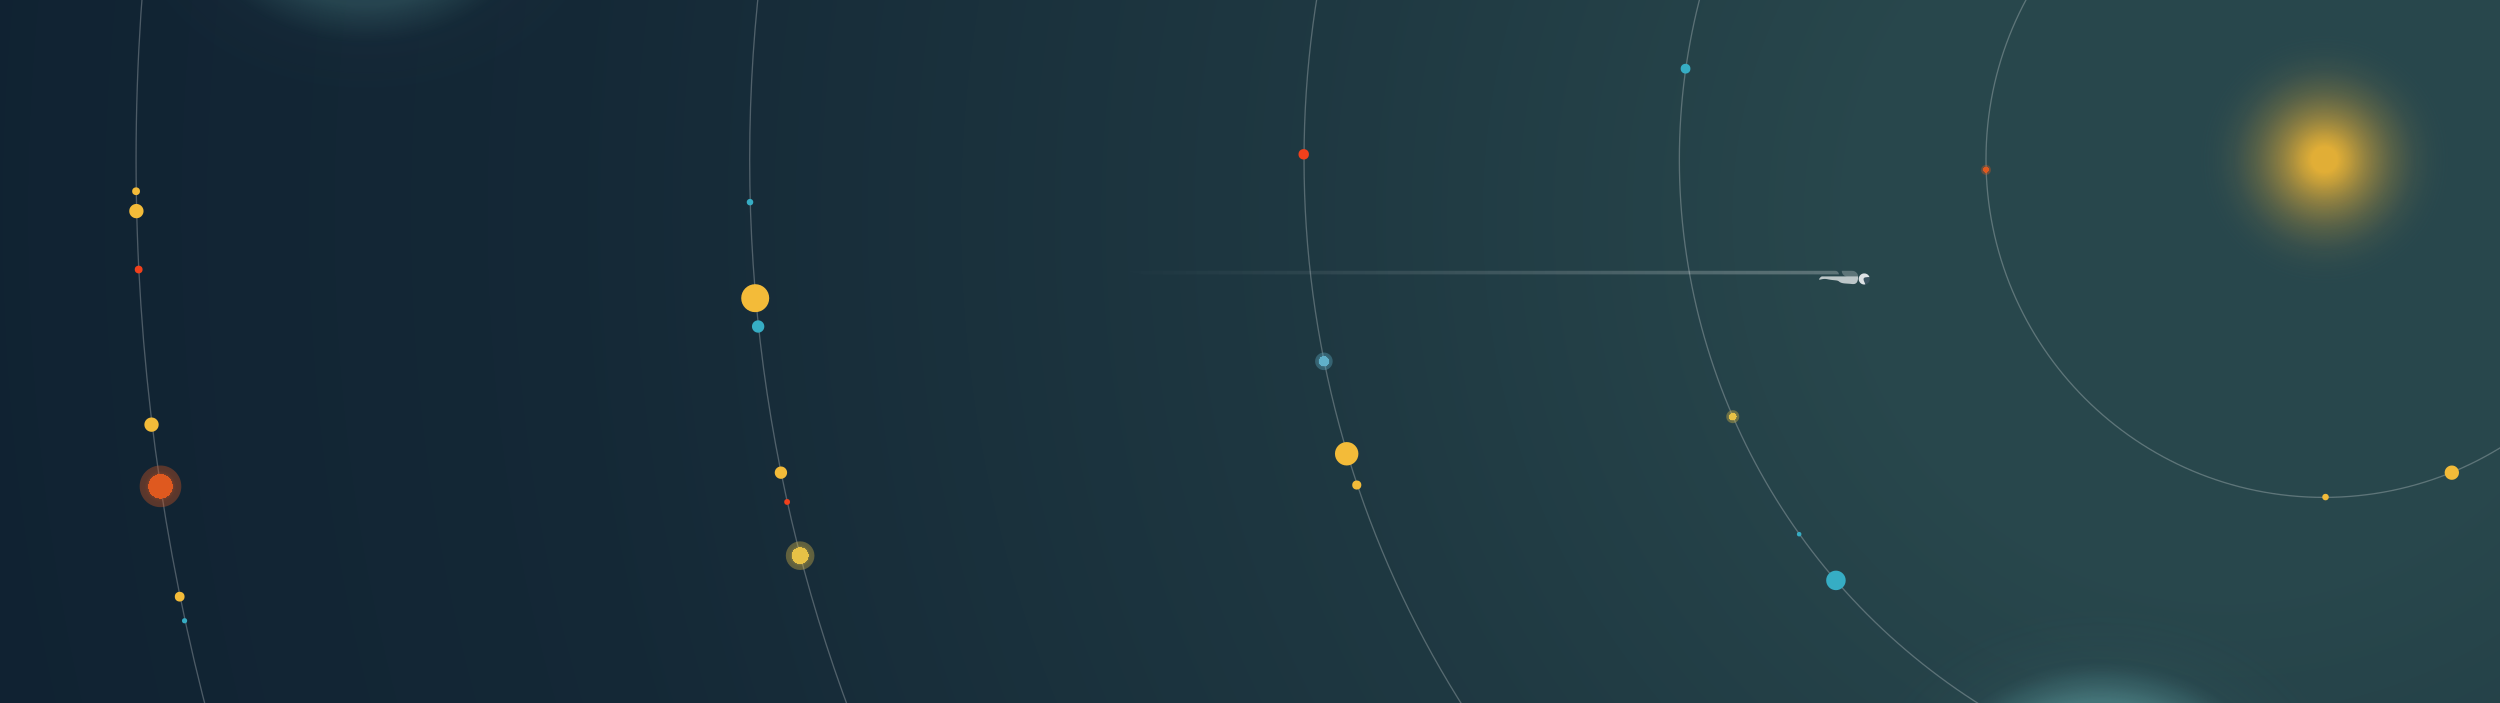 <svg xmlns="http://www.w3.org/2000/svg" xmlns:xlink="http://www.w3.org/1999/xlink" width="7680" height="2160"
    viewBox="0 0 7680 2160">
    <rect x="0" y="0" width="7680" height="2160" fill="#333333" stroke="none"/>
    <defs>
        <style>
            .a,
            .j {
                fill: none;
            }

            .b {
                clip-path: url(#a);
            }

            .c {
                fill: url(#b);
            }

            .d {
                opacity: 0.97;
            }

            .e {
                fill: url(#c);
            }

            .f {
                fill: url(#d);
            }

            .g {
                opacity: 0.4;
            }

            .h {
                fill: url(#e);
            }

            .i,
            .v {
                opacity: 0.25;
            }

            .j {
                stroke: #fff;
                stroke-miterlimit: 10;
                stroke-width: 4px;
            }

            .k {
                fill: #f3bb39;
            }

            .l {
                fill: url(#f);
            }

            .m {
                fill: url(#g);
            }

            .n {
                fill: url(#h);
            }

            .o {
                fill: url(#i);
            }

            .p {
                fill: #36adc4;
            }

            .q,
            .s,
            .v {
                fill: #fff;
            }

            .q {
                opacity: 0.69;
            }

            .r {
                fill: #3c5562;
            }

            .s {
                opacity: 0.83;
            }

            .t {
                fill: url(#j);
            }

            .u {
                fill: #f1401b;
            }

            .w {
                fill: url(#k);
            }
        </style>
        <clipPath id="a">
            <rect class="a" x="0" y="0" width="7680" height="2160" />
        </clipPath>
        <radialGradient id="b" cx="6943.49" cy="660.76" fx="6820.397" fy="668.195" r="7091.68"
            gradientUnits="userSpaceOnUse">
            <stop offset="0.16" stop-color="#28474c" />
            <stop offset="0.38" stop-color="#1f3942" />
            <stop offset="0.73" stop-color="#142836" />
            <stop offset="1" stop-color="#102232" />
        </radialGradient>
        <radialGradient id="c" cx="7139" cy="490.56" r="387.5" gradientTransform="translate(1.82 -0.43)"
            gradientUnits="userSpaceOnUse">
            <stop offset="0" stop-color="#e6b135" />
            <stop offset="0.1" stop-color="#e6b135" />
            <stop offset="0.2" stop-color="#dcab37" stop-opacity="0.86" />
            <stop offset="0.32" stop-color="#c79f3b" stop-opacity="0.69" />
            <stop offset="0.56" stop-color="#a08942" stop-opacity="0.36" />
            <stop offset="0.73" stop-color="#877b47" stop-opacity="0.15" />
            <stop offset="0.82" stop-color="#7e7649" stop-opacity="0.07" />
            <stop offset="1" stop-color="#395057" stop-opacity="0" />
        </radialGradient>
        <radialGradient id="d" cx="6362.8" cy="2458.43" r="601.77"
            gradientTransform="translate(-1689.2 -0.43) scale(1.28 1)" gradientUnits="userSpaceOnUse">
            <stop offset="0" stop-color="#4a7d81" />
            <stop offset="0.1" stop-color="#4a7d81" />
            <stop offset="0.51" stop-color="#4a7d81" stop-opacity="0.86" />
            <stop offset="0.57" stop-color="#4a7d81" stop-opacity="0.58" />
            <stop offset="0.66" stop-color="#4a7d81" stop-opacity="0.21" />
            <stop offset="0.7" stop-color="#4a7d81" stop-opacity="0.07" />
            <stop offset="1" stop-color="#395057" stop-opacity="0" />
        </radialGradient>
        <radialGradient id="e" cx="2197.33" cy="-290.71" r="601.77" xlink:href="#d" />
        <radialGradient id="f" cx="2458" cy="1707" r="44" gradientUnits="userSpaceOnUse">
            <stop offset="0" stop-color="#e7c246" />
            <stop offset="0.59" stop-color="#e7c246" />
            <stop offset="0.59" stop-color="#e7c246" stop-opacity="0.96" />
            <stop offset="0.59" stop-color="#e7c246" stop-opacity="0.82" />
            <stop offset="0.59" stop-color="#e7c246" stop-opacity="0.7" />
            <stop offset="0.59" stop-color="#e7c246" stop-opacity="0.61" />
            <stop offset="0.59" stop-color="#e7c246" stop-opacity="0.55" />
            <stop offset="0.59" stop-color="#e7c246" stop-opacity="0.51" />
            <stop offset="0.59" stop-color="#e7c246" stop-opacity="0.5" />
            <stop offset="0.63" stop-color="#e7c246" stop-opacity="0.44" />
            <stop offset="0.69" stop-color="#e7c246" stop-opacity="0.39" />
            <stop offset="0.77" stop-color="#e7c246" stop-opacity="0.36" />
            <stop offset="1" stop-color="#e7c246" stop-opacity="0.35" />
        </radialGradient>
        <radialGradient id="g" cx="5323" cy="1280" r="20" xlink:href="#f" />
        <radialGradient id="h" cx="6101" cy="522" r="15" gradientUnits="userSpaceOnUse">
            <stop offset="0" stop-color="#df591f" />
            <stop offset="0.59" stop-color="#df591f" />
            <stop offset="0.59" stop-color="#df591f" stop-opacity="0.98" />
            <stop offset="0.59" stop-color="#df591f" stop-opacity="0.83" />
            <stop offset="0.59" stop-color="#df591f" stop-opacity="0.71" />
            <stop offset="0.59" stop-color="#df591f" stop-opacity="0.62" />
            <stop offset="0.59" stop-color="#df591f" stop-opacity="0.55" />
            <stop offset="0.59" stop-color="#df591f" stop-opacity="0.51" />
            <stop offset="0.59" stop-color="#df591f" stop-opacity="0.5" />
            <stop offset="0.63" stop-color="#df591f" stop-opacity="0.44" />
            <stop offset="0.68" stop-color="#df591f" stop-opacity="0.39" />
            <stop offset="0.77" stop-color="#df591f" stop-opacity="0.36" />
            <stop offset="1" stop-color="#df591f" stop-opacity="0.35" />
        </radialGradient>
        <radialGradient id="i" cx="493" cy="1494" r="64" gradientUnits="userSpaceOnUse">
            <stop offset="0" stop-color="#df591f" />
            <stop offset="0.59" stop-color="#df591f" />
            <stop offset="0.59" stop-color="#df591f" stop-opacity="0.98" />
            <stop offset="0.59" stop-color="#df591f" stop-opacity="0.83" />
            <stop offset="0.59" stop-color="#df591f" stop-opacity="0.71" />
            <stop offset="0.59" stop-color="#df591f" stop-opacity="0.62" />
            <stop offset="0.59" stop-color="#df591f" stop-opacity="0.55" />
            <stop offset="0.59" stop-color="#df591f" stop-opacity="0.51" />
            <stop offset="0.59" stop-color="#df591f" stop-opacity="0.5" />
            <stop offset="0.63" stop-color="#df591f" stop-opacity="0.44" />
            <stop offset="0.69" stop-color="#df591f" stop-opacity="0.39" />
            <stop offset="0.77" stop-color="#df591f" stop-opacity="0.36" />
            <stop offset="1" stop-color="#df591f" stop-opacity="0.35" />
        </radialGradient>
        <radialGradient id="j" cx="4067" cy="1110" r="27" gradientUnits="userSpaceOnUse">
            <stop offset="0" stop-color="#60b0c9" />
            <stop offset="0.59" stop-color="#60b0c9" />
            <stop offset="0.59" stop-color="#60b0c9" stop-opacity="0.86" />
            <stop offset="0.59" stop-color="#60b0c9" stop-opacity="0.73" />
            <stop offset="0.59" stop-color="#60b0c9" stop-opacity="0.63" />
            <stop offset="0.59" stop-color="#60b0c9" stop-opacity="0.56" />
            <stop offset="0.59" stop-color="#60b0c9" stop-opacity="0.51" />
            <stop offset="0.59" stop-color="#60b0c9" stop-opacity="0.5" />
            <stop offset="0.62" stop-color="#60b0c9" stop-opacity="0.45" />
            <stop offset="0.68" stop-color="#60b0c9" stop-opacity="0.39" />
            <stop offset="0.77" stop-color="#60b0c9" stop-opacity="0.36" />
            <stop offset="1" stop-color="#60b0c9" stop-opacity="0.35" />
        </radialGradient>
        <linearGradient id="k" x1="3453" y1="837.5" x2="5649" y2="837.5" gradientUnits="userSpaceOnUse">
            <stop offset="0" stop-color="#fff" stop-opacity="0" />
            <stop offset="1" stop-color="#fff" stop-opacity="0.25" />
        </linearGradient>
    </defs>
    <title>background2</title>
    <g class="b">
        <rect class="c" x="0" y="0" width="7680" height="2160" />
        <g class="d">
            <circle class="e" cx="7139" cy="490" r="387.4" />
        </g>
        <g class="d">
            <ellipse class="f" cx="6450.5" cy="2457.37" rx="769.82" ry="601.62" />
        </g>
        <g class="g">
            <ellipse class="h" cx="1121.76" cy="-291.06" rx="769.82" ry="601.62" />
        </g>
        <g class="i">
            <circle class="j" cx="7139" cy="490" r="1980" />
        </g>
        <g class="i">
            <circle class="j" cx="7139" cy="490" r="1038" />
        </g>
        <g class="i">
            <circle class="j" cx="7139" cy="490" r="3133" />
        </g>
        <g class="i">
            <circle class="j" cx="7139" cy="490" r="4836" />
        </g>
        <g class="i">
            <circle class="j" cx="7139" cy="490" r="6721" />
        </g>
        <circle class="k" cx="419" cy="648.5" r="22" />
        <circle class="k" cx="2320" cy="916" r="43" />
        <circle class="k" cx="4137" cy="1394" r="36" />
        <circle class="l" cx="2458" cy="1707" r="44" />
        <circle class="m" cx="5323" cy="1280" r="20" />
        <circle class="n" cx="6101" cy="522" r="15" />
        <circle class="k" cx="465.5" cy="1304.5" r="22" />
        <circle class="k" cx="552" cy="1833" r="15" />
        <circle class="k" cx="4168" cy="1490" r="14" />
        <circle class="k" cx="7144" cy="1527" r="10" />
        <circle class="k" cx="7532" cy="1452" r="22" />
        <circle class="k" cx="2399" cy="1452" r="19" />
        <circle class="o" cx="493" cy="1494" r="64" />
        <circle class="k" cx="418" cy="587.5" r="12" />
        <circle class="p" cx="567" cy="1907" r="8" />
        <circle class="p" cx="2304" cy="621" r="10" />
        <circle class="p" cx="2329" cy="1003" r="19" />
        <circle class="p" cx="5640" cy="1783" r="30" />
        <circle class="p" cx="5527" cy="1641" r="7" />
        <circle class="p" cx="5178" cy="211" r="15" />
        <path class="q"
            d="M5690.64,872.68c-21.64-2.68-32.19-.08-42-8.58-5.68-4.1-15.68-2.1-36-6.56a41.87,41.87,0,0,0-17.37.62l-1.83.46a12.65,12.65,0,0,1-3.07.38h-2.06a.38.38,0,0,1-.38-.37h0a4,4,0,0,1,1-2.63l3.55-4.12a8.26,8.26,0,0,1,6.26-2.87h107.53c1.68,0,1.68,1,1.77,2C5707.9,872,5698,873,5690.64,872.68Z" />
        <circle class="r" cx="5727" cy="857" r="17" />
        <path class="s"
            d="M5731,852a9.19,9.19,0,0,0-4.56,1.77c-1.06,1-1.55,2.23-1.5,4.81.06,3.42,3.06,8.42,5.36,15.1a17,17,0,1,1,12.64-22.59C5741,851,5738,851,5731,852Z" />
        <circle class="t" cx="4067" cy="1110" r="27" />
        <circle class="u" cx="426" cy="828" r="12" />
        <circle class="u" cx="2418" cy="1542" r="9" />
        <circle class="u" cx="4005" cy="474" r="16" />
        <path class="v"
            d="M5658,832h32a18,18,0,0,1,18,18v0a0,0,0,0,1,0,0h-32a18,18,0,0,1-18-18v0A0,0,0,0,1,5658,832Z" />
        <path class="w" d="M3453,832H5638a11,11,0,0,1,11,11H3513Z" />
    </g>
</svg>
